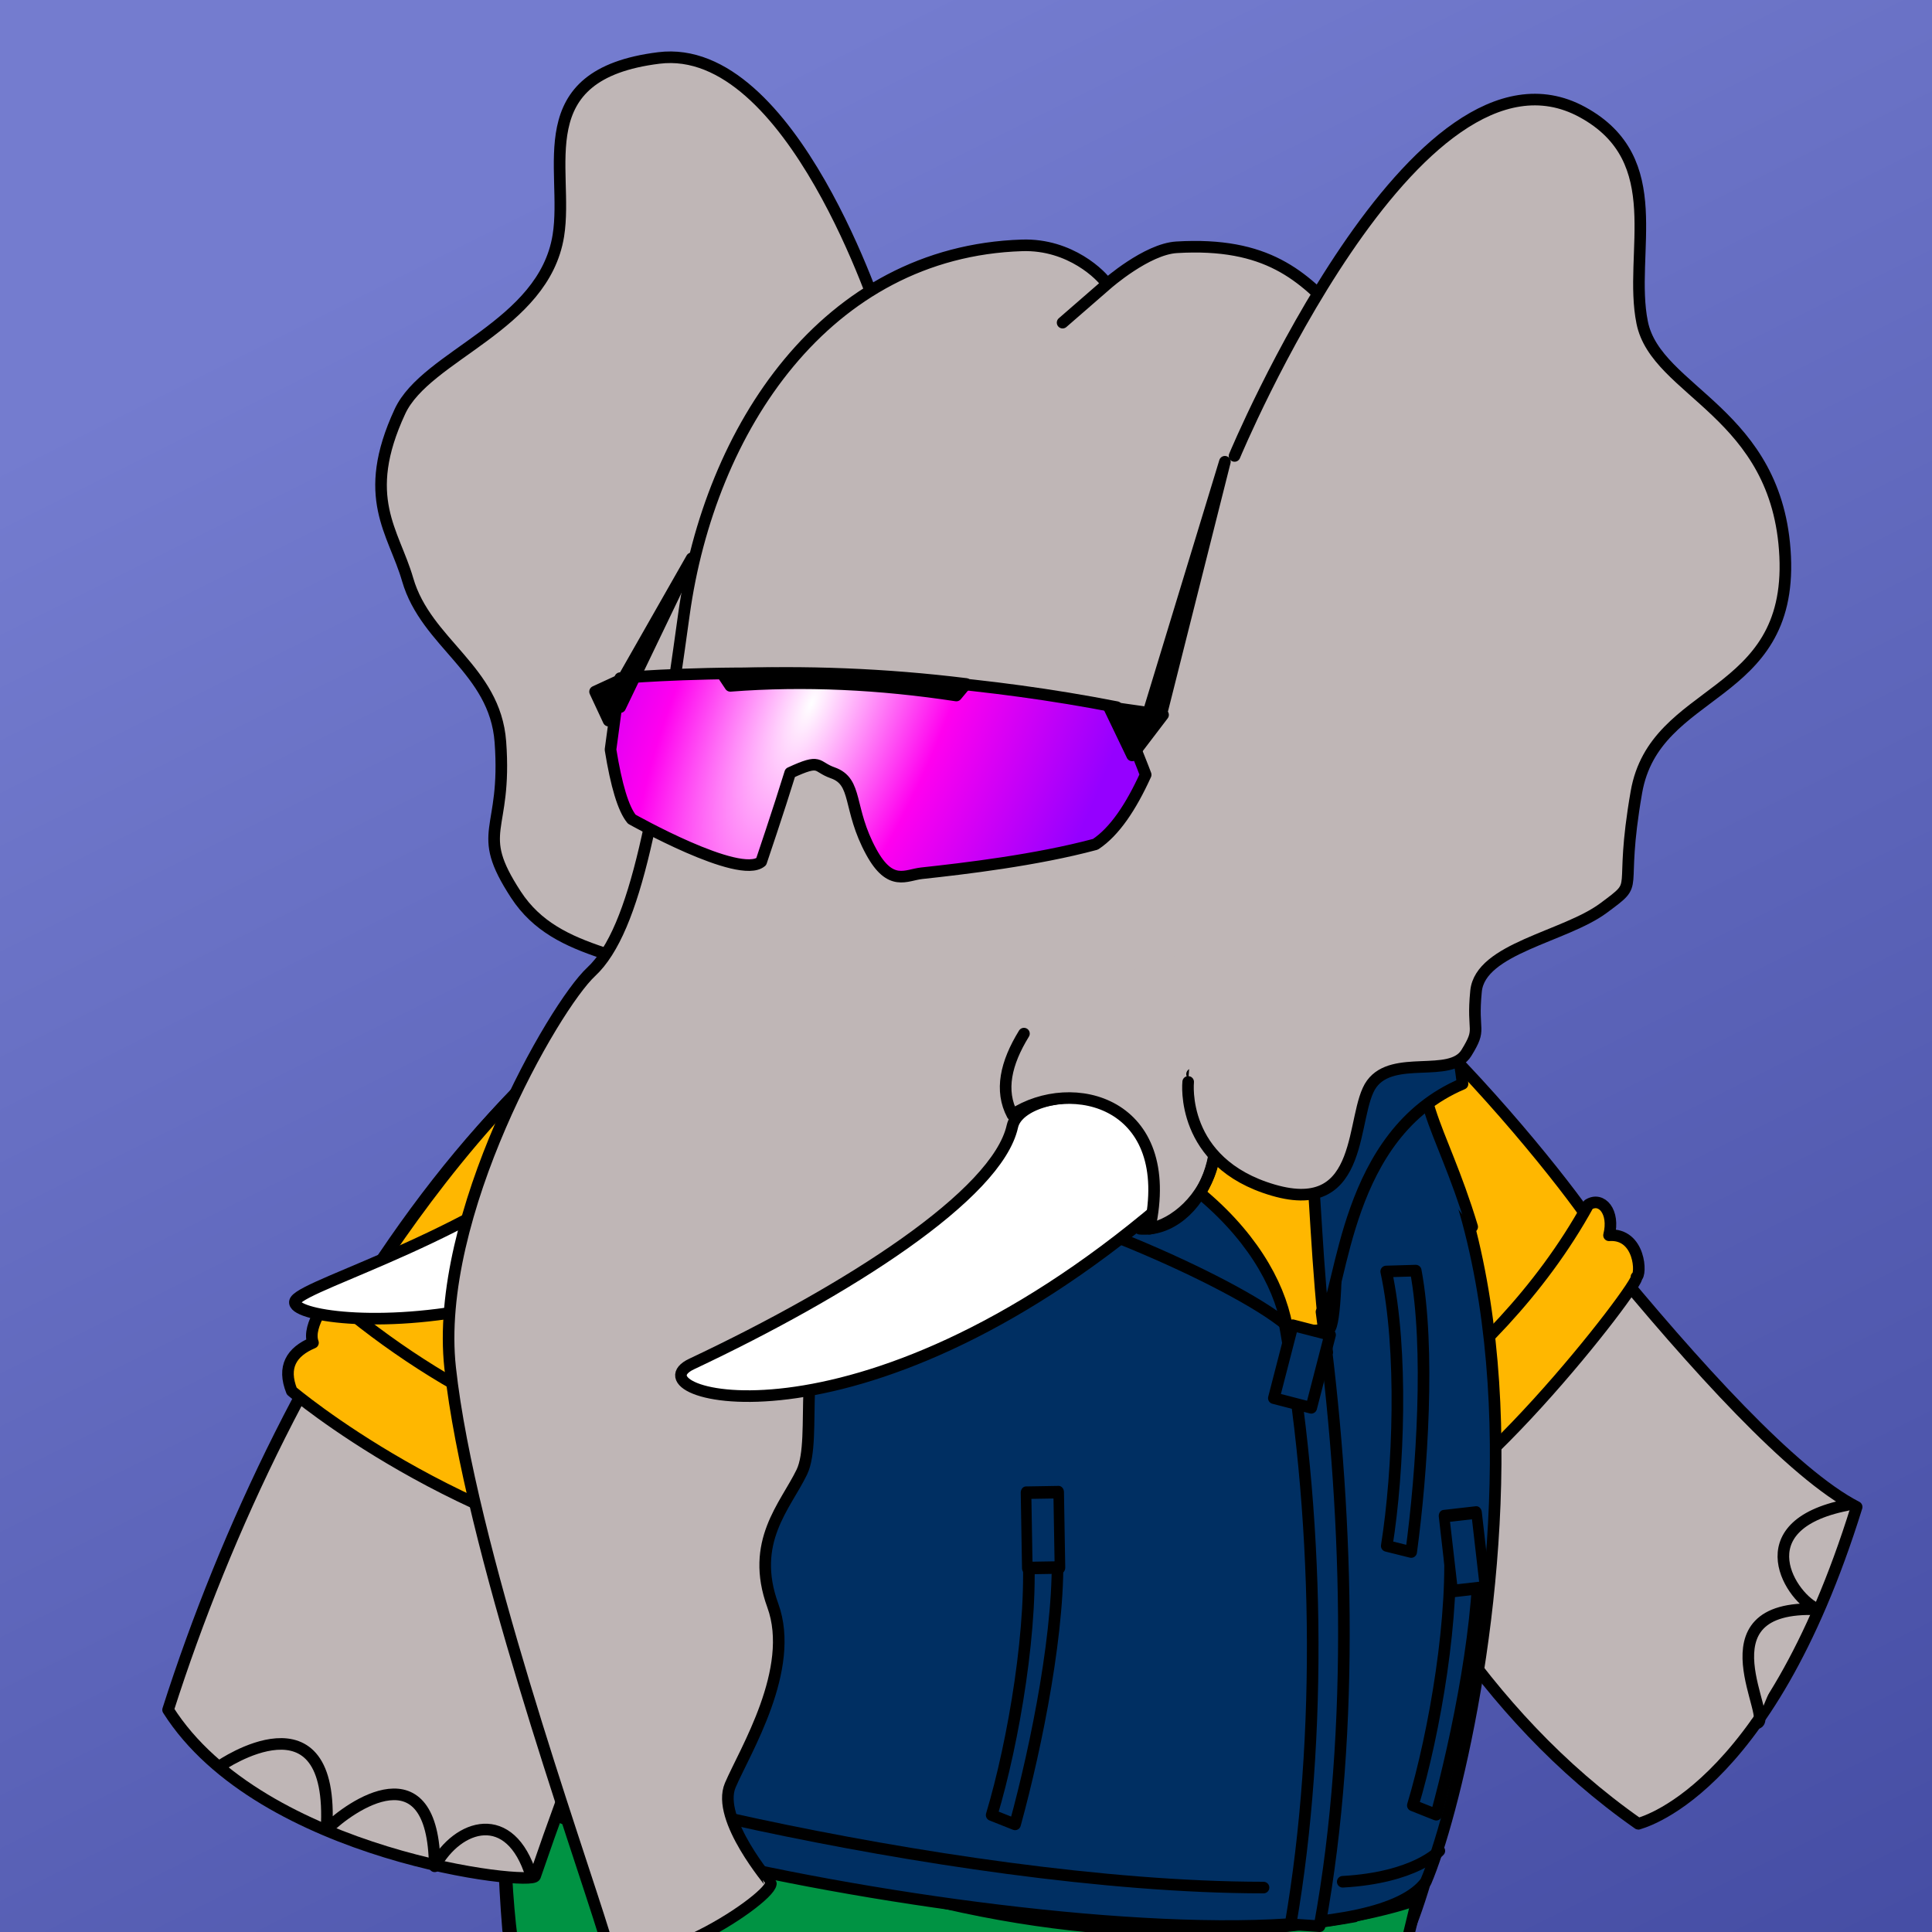 <?xml version="1.0" encoding="UTF-8" standalone="no"?>
<!DOCTYPE svg PUBLIC "-//W3C//DTD SVG 1.1//EN" "http://www.w3.org/Graphics/SVG/1.1/DTD/svg11.dtd">
<svg width="100%" height="100%" viewBox="0 0 1000 1000" xmlns="http://www.w3.org/2000/svg" xmlns:xlink="http://www.w3.org/1999/xlink" xml:space="preserve" xmlns:serif="http://www.serif.com/" style="fill-rule:evenodd;clip-rule:evenodd;stroke-linecap:round;stroke-linejoin:round;stroke-miterlimit:1.5;">
<rect x="0" y="0" width="1000" height="1000" fill="#333333" stroke="none"/>
<rect xmlns="http://www.w3.org/2000/svg" x="0" y="-2" width="1003" height="1043" style="fill:url(#1136722035846638);"/><defs xmlns="http://www.w3.org/2000/svg">
        <linearGradient id="1136722035846638" x1="0" y1="0" x2="1" y2="0" gradientUnits="userSpaceOnUse" gradientTransform="matrix(619,1359.94,-1313,641.129,380,34.251)"><stop offset="0" style="stop-color:rgb(116,124,207);stop-opacity:1"/><stop offset="1" style="stop-color:rgb(56,64,152);stop-opacity:1"/></linearGradient>
    </defs>
<g xmlns="http://www.w3.org/2000/svg" id="ArmBack">
        <path id="ArmBack1" xmlns:ns1="http://www.serif.com/" ns1:id="ArmBack" d="M848,944C847.227,943.883 914.358,930.329 961,780C894.839,745.966 758.742,556.508 715,504C676.846,458.2 574.99,496.288 557,523C664.677,607.222 684.341,829.427 848,944Z" style="fill:rgb(191,182,182);stroke:black;stroke-width:6px;"/>
        <path id="ArmBack2" xmlns:ns2="http://www.serif.com/" ns2:id="ArmBack" d="M909,892C919.698,891.865 877.217,830.117 941,833C927.395,827.745 902.151,789.674 956,779" style="fill:rgb(191,182,182);stroke:black;stroke-width:6px;"/>
    </g>
<g xmlns="http://www.w3.org/2000/svg" id="ShirtYellowBack">
        <path d="M696,774L828.827,642.378C831.594,637.321 698.058,464.162 637,471C548.091,480.957 677.013,773.632 696,774Z" style="fill:rgb(255,183,0);stroke:black;stroke-width:6px;"/>
        <path d="M847,661C850.473,662.746 752.481,790.012 712,790C674.582,789.989 677,763 677,763C677,763 771.869,715.04 822.155,623.509C828.977,619.275 835.894,627.241 832.827,639.378C849.13,638.239 849.759,660.2 847,661Z" style="fill:rgb(255,183,0);stroke:black;stroke-width:6px;"/>
    </g>
<path xmlns="http://www.w3.org/2000/svg" id="Body" d="M729,999C756.359,935.515 852.869,518.109 591,464C315.846,407.146 245.065,785.723 263,999C280.896,1000.61 729,999 729,999Z" style="fill:rgb(191,182,182);stroke:black;stroke-width:6px;"/>
<path xmlns="http://www.w3.org/2000/svg" id="Pants" d="M744,940L728,1006L265,1004C259.724,963.607 259.985,900.414 264,857C465.432,948.045 633.709,983.196 744,940Z" style="fill:rgb(0,147,67);stroke:black;stroke-width:6px;"/>
<g xmlns="http://www.w3.org/2000/svg" id="Belt">
        <path id="Belt1" xmlns:ns1="http://www.serif.com/" ns1:id="Belt" d="M743,939L731,984C732.427,984.008 524.877,1057.15 265,887C261.716,882.839 263.106,850.285 265,845C534.962,971.128 673.132,972.378 743,939Z" style="fill:rgb(62,35,11);stroke:black;stroke-width:6px;"/>
        <path id="Buckle" d="M602,956L599,998C630.514,999.262 663.568,998.757 701,992L702,954C671.328,958.771 635.784,960.791 602,956Z" style="fill:rgb(229,145,0);stroke:black;stroke-width:6px;"/>
    </g>
<g xmlns="http://www.w3.org/2000/svg" id="ShirtYellowBody">
        <path id="ShirtYellowBody1" xmlns:ns1="http://www.serif.com/" ns1:id="ShirtYellowBody" d="M746,934C762.648,873.204 838.394,515.775 591,464C347.577,413.056 295.426,637.784 267,830C241.428,883.695 674.44,1012.46 746,934Z" style="fill:rgb(255,183,0);stroke:black;stroke-width:6px;"/>
        <path id="Buttons" d="M667,860C672.519,860 677,864.481 677,870C677,875.519 672.519,880 667,880C661.481,880 657,875.519 657,870C657,864.481 661.481,860 667,860ZM668,788C673.519,788 678,792.481 678,798C678,803.519 673.519,808 668,808C662.481,808 658,803.519 658,798C658,792.481 662.481,788 668,788ZM665,715C670.519,715 675,719.481 675,725C675,730.519 670.519,735 665,735C659.481,735 655,730.519 655,725C655,719.481 659.481,715 665,715Z" style="fill:rgb(3,3,3);stroke:rgb(3,0,0);stroke-width:6px;"/>
        <path id="Collar" d="M633,576C633,576 695.11,595.117 706,616C716.89,636.883 725.99,497.232 706,473C686.01,448.768 633,576 633,576Z" style="fill:rgb(255,183,0);stroke:black;stroke-width:6px;"/>
    </g>
<g xmlns="http://www.w3.org/2000/svg" id="BroVestBody">
            <path id="BroVestBody1" xmlns:ns1="http://www.serif.com/" ns1:id="BroVestBody" d="M577.045,461.46C581.642,462.181 586.291,463.027 591,464C852.869,518.109 765.359,910.515 738,974C691.287,1037.2 237.882,953.791 255,915C249.985,855.368 261.906,820.813 271.295,794.438C289.374,809.539 319.379,828.569 345,816C455.451,761.813 390.098,607.577 362,561C360.742,558.914 359.286,557.755 357.658,557.423C382.042,523.261 439.645,483.76 475.141,466.465C443.094,477.669 438.484,532.291 529,567C638.031,608.808 668.343,689.12 667,690L688,688C694.208,683.09 692.54,570.506 684,532C676.836,499.701 634.815,471.462 577.045,461.46Z" style="fill:rgb(0,47,98);stroke:black;stroke-width:6px;"/>
            <path d="M266,906C250.194,914.024 489.324,976.896 654,977" style="fill:none;stroke:black;stroke-width:6px;"/>
            <g transform="matrix(1,0,0,1,82,0)">
                <path d="M602,679L605,700L587,701L582,680C601.065,782.497 602.609,899.197 586,996L601,997C619.882,893.814 615.298,777.186 602,679Z" style="fill:rgb(0,47,98);stroke:black;stroke-width:6px;"/>
            </g>
            <g transform="matrix(0.968,0.25,-0.25,0.968,283.866,-137.389)">
                <rect x="579" y="701" width="20" height="39" style="fill:rgb(0,47,98);stroke:black;stroke-width:6px;"/>
            </g>
            <path d="M745,958C745,958 732.558,971.879 695,974" style="fill:none;stroke:black;stroke-width:6px;"/>
            <g transform="matrix(0.986,0.167,-0.167,0.986,178.772,-107.626)">
                <path d="M659,665L674,662C688.092,700.23 694.582,763.826 696,806L683,805C682.623,765.526 674.461,703.536 659,665Z" style="fill:none;stroke:black;stroke-width:6px;"/>
            </g>
            <g transform="matrix(0.955,0.297,-0.297,0.955,318.099,-37.149)">
                <path d="M659,665L674,662C688.092,700.23 694.582,763.826 696,806L683,805C682.623,765.526 674.461,703.536 659,665Z" style="fill:none;stroke:black;stroke-width:6px;"/>
            </g>
            <g transform="matrix(0.955,0.297,-0.297,0.955,100.099,-32.149)">
                <path d="M659,665L674,662C688.092,700.23 694.582,763.826 696,806L683,805C682.623,765.526 674.461,703.536 659,665Z" style="fill:none;stroke:black;stroke-width:6px;"/>
            </g>
            <g transform="matrix(0.84,-0.096,0.114,0.994,181.169,143.555)">
                <rect x="579" y="701" width="20" height="39" style="fill:rgb(0,47,98);stroke:black;stroke-width:6.48px;"/>
            </g>
            <g transform="matrix(0.845,-0.014,0.017,1,29.896,79.721)">
                <rect x="579" y="701" width="20" height="39" style="fill:rgb(0,47,98);stroke:black;stroke-width:6.48px;"/>
            </g>
        </g>
<g xmlns="http://www.w3.org/2000/svg" id="ArmFront">
            <path id="ArmFront1" xmlns:ns1="http://www.serif.com/" ns1:id="ArmFront" d="M277,971C276.25,976.538 135.071,960.946 87,885C146.865,697.439 280.075,482.055 442,476C618.289,469.408 428.393,528.72 277,971" style="fill:rgb(191,182,182);stroke:black;stroke-width:6px;"/>
            <path id="ArmFront2" xmlns:ns2="http://www.serif.com/" ns2:id="ArmFront" d="M114,914C114,914 173.423,872.935 169,947C181.238,934.736 224.372,904.658 225,966C236.974,944.068 264.146,935.521 275,971" style="fill:none;stroke:black;stroke-width:6px;"/>
        </g>
<g xmlns="http://www.w3.org/2000/svg" id="ShirtYellowFront">
            <path d="M174,691C174,691 300.445,463.058 431,488C547.05,510.171 339.55,774.311 352,785C366.541,797.484 165.754,708.896 174,691Z" style="fill:rgb(255,183,0);stroke:black;stroke-width:6px;"/>
            <path d="M151,720C151,720 237.235,793.145 352,811C357.446,807.61 364.154,801.735 362,790C362.96,790.317 373.477,774.715 374,765C299.75,753.641 231.323,722.72 171,671C171,671 158.556,685.88 162,695C150.815,699.721 146.044,707.524 151,720Z" style="fill:rgb(255,183,0);stroke:black;stroke-width:6px;"/>
        </g>
<g xmlns="http://www.w3.org/2000/svg" id="BroVestFront">
            <path d="M467.606,469.748C439.191,482.15 413.839,505.573 453,543C499.26,587.212 508.095,595.678 519.459,598.573C474.071,673.886 403.58,748.011 412,711C427.062,644.79 321,509 321,509C321,509 387.056,475.029 467.606,469.748Z" style="fill:rgb(0,47,98);"/>
            <path d="M412,711C427.062,644.79 320,510 320,510C323.585,503.103 403.143,471.973 472,467" style="fill:none;stroke:black;stroke-width:6px;"/>
            <path d="M630,469C630,469 693.362,465.441 739,521C728.394,568.881 745.094,579.197 762,635" style="fill:rgb(0,47,98);stroke:black;stroke-width:6px;"/>
            <path id="BroVestFront1" xmlns:ns1="http://www.serif.com/" ns1:id="BroVestFront" d="M666,686C661.86,663.814 646.834,637.867 618,615C600.265,600.936 527.366,582.851 489.564,552.231C458.188,526.817 426.718,501.806 454,482C519.572,434.396 614.046,455.042 638.729,487.672C685.313,547.723 676.002,593.144 685,683C695.26,666.679 695.745,587.032 757,561C750.469,494.736 696.689,438.656 660.755,415.913C624.822,393.17 433.068,383.175 394,416C350.219,461.611 477.73,566.149 499,618C536.31,618.99 638.388,662.684 666,686Z" style="fill:rgb(0,47,98);stroke:black;stroke-width:6px;"/>
        </g>
<path xmlns="http://www.w3.org/2000/svg" id="Ear2Back" d="M456,166C456,166 409.946,21.441 341,30C272.054,38.559 294.61,87.177 289,122C281.443,168.906 220.591,183.716 207,213C186.316,257.566 203.788,275.094 211,300C220.574,333.062 256.228,346.429 259,384C262.508,431.54 245.154,429.477 267,463C288.846,496.523 330.306,492.246 371,516C423.02,546.365 483.199,179.219 456,166Z" style="fill:rgb(191,182,182);stroke:black;stroke-width:6px;"/>
<g xmlns="http://www.w3.org/2000/svg" id="Horn2Back">
            <path d="M348,540C377.71,540.881 388.253,552.993 401,570C328.402,704.31 143.26,687.361 153,673C159.104,664 251.29,638.29 305,588C319.175,574.727 340.827,555.655 348,540Z" style="fill:white;stroke:black;stroke-width:6px;"/>
            <path id="HornBack" d="M341,548C337.811,555.797 337.062,557.463 336.347,542.598C335.892,533.125 344.66,525.342 356.78,514.52C384.034,490.186 385.83,444.275 399,488C408.542,519.678 423.855,497.278 424,508C424.219,524.257 413.424,550.78 399,577C403.758,557.309 347.459,532.204 341,548Z" style="fill:rgb(191,182,182);stroke:black;stroke-width:6px;"/>
        </g>
<g xmlns="http://www.w3.org/2000/svg" id="Head2">
            <path id="Head21" xmlns:ns1="http://www.serif.com/" ns1:id="Head2" d="M529,127C427.471,130.263 367.283,221.927 354,318C340.36,416.656 329.512,481.135 306,503C286.687,520.96 224.386,629.386 233,708C243.046,799.681 298.622,955.107 313,1002C322.459,1032.85 397.923,984.121 399,975C399.036,974.697 370.471,941.596 378,924C385.529,906.404 412.014,863.952 400,831C387.986,798.048 406.448,779.619 415,762C423.552,744.381 410.748,694.006 433,678C455.252,661.994 509.962,646.072 545,597.435C575.204,583.585 625.368,610.413 709,497C791.496,385.128 742.364,216.132 694,164C674.388,142.86 655.943,125.195 609,128C593.52,128.925 573,147 573,147C570.387,142.842 554.164,126.191 529,127ZM550,167L573,147" style="fill:rgb(191,182,182);stroke:black;stroke-width:6px;"/>
            <path d="M626,518C608.743,559.764 565.116,562.002 546,597" style="fill:none;stroke:black;stroke-width:6px;"/>
        </g>
<g xmlns="http://www.w3.org/2000/svg" id="Horn2Front">
            <path d="M358,706C438.747,667.931 516.094,618.54 524,583C529.108,560.038 614.873,556.336 601,624C442.683,758.531 325.094,721.514 358,706Z" style="fill:white;stroke:black;stroke-width:6px;"/>
            <path d="M530,535C549.324,519.09 663.592,444.541 675,539C659.872,559.996 644.859,581.684 624.777,601.936C622.121,622.271 609.026,633.807 595,633C603.125,570.13 550.938,556.222 522,578C519.02,564.08 522.272,549.704 530,535Z" style="fill:rgb(191,182,182);"/>
            <path d="M684,526C669.527,551.472 652.887,574.959 627.956,601.072C623.647,620.524 607.859,633.661 595,636C609.349,570.586 555.076,556.668 524,577C517.399,564.511 520.587,550.302 530,535" style="fill:none;stroke:black;stroke-width:6px;"/>
            <path d="M617,556C644.411,586.372 621.499,638.566 590,636" style="fill:none;stroke:black;stroke-width:6px;"/>
        </g>
<g xmlns="http://www.w3.org/2000/svg" id="Ear2Front">
            <path d="M639,236C639,236 732.717,10.989 819,58C864.465,82.772 842.681,130.999 850,167C857.319,203.001 920.509,213.249 924,288C927.491,362.751 856.556,355.166 847,410C837.444,464.834 850.04,455.103 830,470C809.96,484.897 766.217,490.833 764,513C761.783,535.167 767.253,531.609 759,545C750.747,558.391 721.306,545.609 710,561C698.694,576.391 707.529,630.187 659,616C610.471,601.813 615,560 615,560L639,236Z" style="fill:rgb(191,182,182);"/>
            <path d="M639,236C639,236 732.717,10.989 819,58C864.465,82.772 842.681,130.999 850,167C857.319,203.001 920.509,213.249 924,288C927.491,362.751 856.556,355.166 847,410C837.444,464.834 850.04,455.103 830,470C809.96,484.897 766.217,490.833 764,513C761.783,535.167 767.253,531.609 759,545C750.747,558.391 721.306,545.609 710,561C698.694,576.391 707.529,630.187 659,616C610.471,601.813 615,560 615,560" style="fill:none;stroke:black;stroke-width:6px;"/>
        </g>
<path xmlns="http://www.w3.org/2000/svg" id="YoungEyes" d="M562.256,393.084C565.064,393.422 566.781,398.365 566.088,404.114C565.395,409.863 562.552,414.255 559.744,413.916C556.936,413.578 555.219,408.635 555.912,402.886C556.605,397.137 559.448,392.745 562.256,393.084ZM396.256,382.084C399.064,382.422 400.781,387.365 400.088,393.114C399.395,398.863 396.552,403.255 393.744,402.916C390.936,402.578 389.219,397.635 389.912,391.886C390.605,386.137 393.448,381.745 396.256,382.084Z" style="stroke:black;stroke-width:6px;"/>
<g xmlns="http://www.w3.org/2000/svg" id="BikeGlasses">
        <path d="M567,437C536.392,445.232 499.215,449.597 477,452C468.989,452.867 460.925,459.162 451,441C438.625,418.356 444.207,404.65 431,400C421.893,396.794 425.309,392.443 409,400C403.086,419.205 394,446 394,446C382.742,455.475 327,424 327,424C322.635,418.721 318.99,406.514 316,388L321,351C321,351 442.144,339.425 578,366C583.996,376.976 593,401 593,401C585.379,417.763 576.866,430.462 567,437Z" style="fill:url(#3065593441343744);stroke:black;stroke-width:6px;"/>
        <path d="M602,370L586,391L574,366L602,370ZM308,358L315,373L321,352L308,358ZM374,349L378,355C416.321,352.037 455.387,353.974 495,360L500,354C458.737,348.93 416.753,347.19 374,349ZM634,239L601,370L595,367L634,239ZM317,361L358,289L321,366L317,361Z" style="stroke:black;stroke-width:6px;"/>
    </g><defs xmlns="http://www.w3.org/2000/svg">
        <radialGradient id="3065593441343744" cx="0" cy="0" r="1" gradientUnits="userSpaceOnUse" gradientTransform="matrix(-160.523,373.677,-142,-61,420,364)"><stop offset="0" style="stop-color:white;stop-opacity:1"/><stop offset="0.44" style="stop-color:rgb(255,0,239);stop-opacity:1"/><stop offset="1" style="stop-color:rgb(149,0,255);stop-opacity:1"/></radialGradient>
    </defs></svg>
